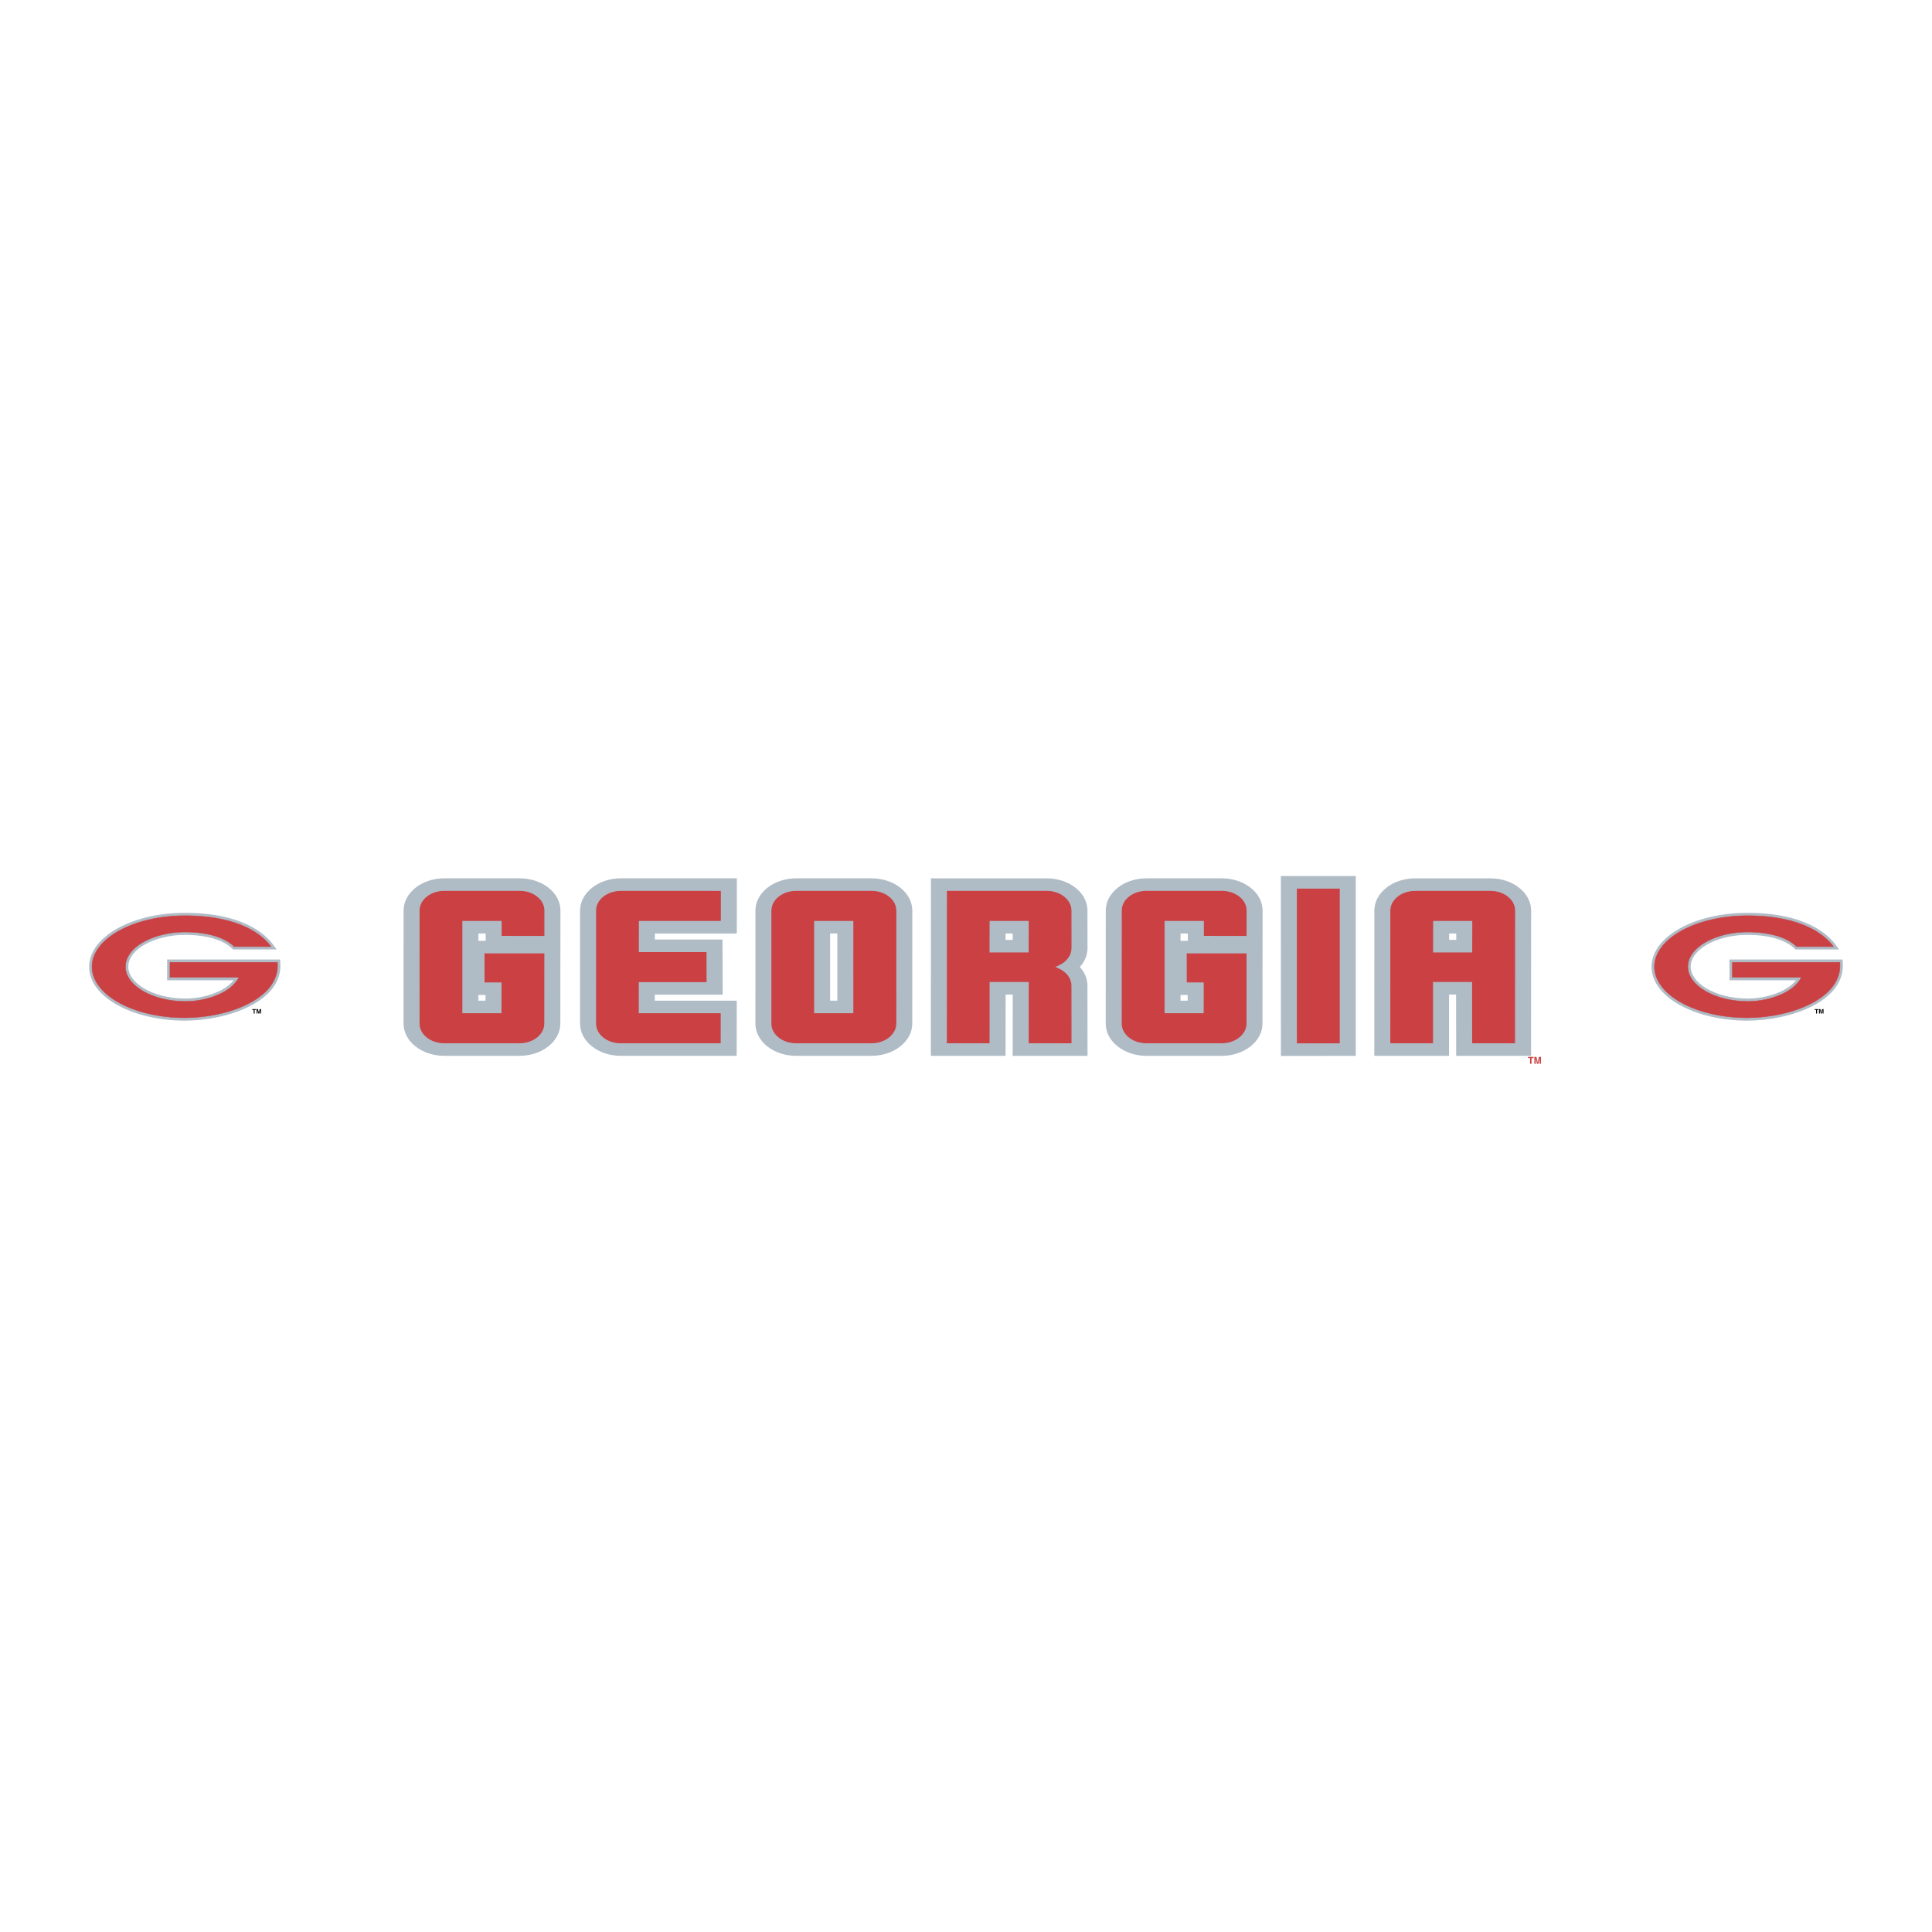 <svg xmlns="http://www.w3.org/2000/svg" width="2500" height="2500" viewBox="0 0 192.756 192.756"><path fill-rule="evenodd" clip-rule="evenodd" fill="#fff" d="M0 0h192.756v192.756H0V0z"/><path d="M16.281 95.339h12.015l.056.615c.398 4.389-5.762 6.264-9.903 6.264-5.073 0-9.94-2.281-9.945-5.768-.002-1.068.496-2.074 1.333-2.913 1.811-1.813 5.128-2.854 8.598-2.854 5.858 0 8.273 2.151 9.152 3.364l.778 1.073H23.09l-.197-.195c-.765-.753-2.293-1.261-4.455-1.261-1.953 0-3.767.653-4.653 1.54-.42.421-.595.853-.595 1.248.002 1.227 1.996 2.758 5.26 2.787 1.286.012 2.833-.355 3.857-1.047h-6.023l-.003-2.853z" fill-rule="evenodd" clip-rule="evenodd" fill="#fff"/><path d="M16.674 97.801l-.002-2.071H27.94l.023.26c.357 3.936-5.288 5.84-9.514 5.84-5.093 0-9.551-2.285-9.555-5.379-.001-.942.436-1.854 1.22-2.639 1.71-1.712 4.908-2.74 8.321-2.74 5.749 0 8.04 2.104 8.836 3.203l.329.455h-4.35l-.083-.083c-.873-.86-2.528-1.373-4.729-1.373-2.017 0-3.946.67-4.929 1.654-.478.479-.71 1.005-.709 1.523.002 1.604 2.38 3.146 5.647 3.178 1.681.014 3.891-.592 4.868-1.828h-6.641z" fill-rule="evenodd" clip-rule="evenodd" fill="#afbbc5"/><path d="M23.838 97.516c-.849 1.672-3.515 2.416-5.394 2.398-3.268-.029-5.928-1.582-5.931-3.463-.001-.609.273-1.205.792-1.726 1.055-1.056 3.069-1.738 5.131-1.738 2.229 0 3.976.517 4.929 1.456h3.672c-.736-1.016-2.935-3.084-8.604-3.084-3.372 0-6.482 1.018-8.119 2.655-.745.746-1.137 1.588-1.136 2.437.004 2.807 4.162 5.092 9.269 5.092 4.288 0 9.556-1.924 9.229-5.527h-10.72l.002 1.5h6.88z" fill-rule="evenodd" clip-rule="evenodd" fill="#ca4043" stroke="#ca4043" stroke-width=".042" stroke-miterlimit="2.613"/><path fill-rule="evenodd" clip-rule="evenodd" fill="#fff" stroke="#fff" stroke-width=".042" stroke-miterlimit="2.613" d="M25.082 100.607h1.053v.588h-1.053v-.588z"/><path fill-rule="evenodd" clip-rule="evenodd" d="M25.405 101.119h-.097v-.359h-.141v-.078h.379v.078h-.141v.359zM26.049 101.119h-.091v-.365l-.087.365h-.096l-.084-.365h-.002v.365h-.09v-.437h.142l.084.345h.001l.083-.345h.14v.437z"/><path d="M172.162 95.339h12.016l.057.615c.396 4.389-5.762 6.264-9.902 6.264-5.074 0-9.941-2.281-9.947-5.768 0-1.069.496-2.075 1.334-2.915 1.811-1.813 5.129-2.854 8.598-2.854 5.859 0 8.273 2.151 9.152 3.364l.777 1.073h-5.273l-.199-.195c-.764-.753-2.293-1.261-4.453-1.261-1.953 0-3.768.653-4.652 1.54-.422.421-.596.853-.596 1.248.002 1.227 1.996 2.758 5.26 2.787 1.287.012 2.834-.355 3.857-1.047h-6.023l-.006-2.851z" fill-rule="evenodd" clip-rule="evenodd" fill="#fff"/><path d="M172.557 97.801l-.004-2.071h11.27l.023.26c.355 3.936-5.289 5.84-9.514 5.84-5.094 0-9.551-2.285-9.557-5.379 0-.942.436-1.854 1.221-2.639 1.709-1.712 4.906-2.74 8.32-2.74 5.75 0 8.039 2.104 8.836 3.203l.33.454h-4.352l-.082-.083c-.875-.86-2.529-1.373-4.729-1.373-2.018 0-3.947.67-4.93 1.654-.477.479-.709 1.005-.709 1.523.002 1.604 2.381 3.146 5.646 3.178 1.682.014 3.891-.592 4.869-1.828h-6.638v.001z" fill-rule="evenodd" clip-rule="evenodd" fill="#afbbc5"/><path d="M179.721 97.516c-.85 1.672-3.516 2.416-5.395 2.398-3.268-.029-5.928-1.582-5.93-3.463-.002-.609.271-1.205.793-1.726 1.053-1.056 3.066-1.738 5.131-1.738 2.229 0 3.975.517 4.928 1.456h3.674c-.736-1.016-2.936-3.084-8.605-3.084-3.371 0-6.482 1.018-8.119 2.655-.744.746-1.137 1.588-1.135 2.437.004 2.807 4.162 5.092 9.27 5.092 4.287 0 9.555-1.924 9.229-5.527H172.84l.002 1.5h6.879z" fill-rule="evenodd" clip-rule="evenodd" fill="#ca4043" stroke="#ca4043" stroke-width=".042" stroke-miterlimit="2.613"/><path fill-rule="evenodd" clip-rule="evenodd" fill="#fff" stroke="#fff" stroke-width=".042" stroke-miterlimit="2.613" d="M180.963 100.607h1.055v.588h-1.055v-.588z"/><path fill-rule="evenodd" clip-rule="evenodd" d="M181.287 101.119h-.098v-.359h-.14v-.078h.379v.078h-.141v.359zM181.932 101.119h-.092v-.365l-.088.365h-.094l-.086-.365h-.002v.365h-.09v-.437h.143l.082.345h.002l.084-.345h.141v.437z"/><path d="M73.083 99.059h1.408l-.007 7.061H61.936c-1.344 0-2.622-.418-3.572-1.17-.951-.752-1.479-1.762-1.478-2.826l.001-11.278c.002-2.204 2.268-3.995 5.055-3.994h12.562l-.007 7.062H73.07l.013 5.145z" fill-rule="evenodd" clip-rule="evenodd" fill="#fff"/><path d="M73.516 87.631l-.005 5.501h-8.175v.602h6.748l.015 5.501H65.33v.602h8.175l-.006 5.502H61.936c-1.083 0-2.109-.336-2.875-.943-.766-.605-1.189-1.416-1.188-2.273l.001-11.277c.002-1.774 1.825-3.215 4.068-3.215h11.574z" fill-rule="evenodd" clip-rule="evenodd" fill="#afbbc5"/><path d="M61.942 88.932c-1.335 0-2.422.859-2.423 1.915l-.001 11.279c-.001.51.25.992.707 1.354.457.361 1.065.561 1.711.561h9.919l.003-2.9h-8.175l.004-3.203h6.763l-.008-2.9H63.69l.003-3.204h8.175l.003-2.9c-1.701-.002-9.929-.002-9.929-.002z" fill-rule="evenodd" clip-rule="evenodd" fill="#ca4043" stroke="#ca4043" stroke-width=".095" stroke-miterlimit="2.613"/><path d="M92.003 102.125c-.003 2.205-2.268 3.996-5.055 3.996l-7.517-.002c-1.344 0-2.622-.418-3.572-1.17s-1.479-1.762-1.478-2.826l.002-11.277c.002-2.205 2.267-3.995 5.054-3.995h7.519c1.344 0 2.622.418 3.572 1.171s1.479 1.762 1.478 2.826l-.003 11.277z" fill-rule="evenodd" clip-rule="evenodd" fill="#fff"/><path d="M91.02 90.848l-.003 11.277c-.002 1.773-1.825 3.215-4.068 3.215h-7.517c-1.083 0-2.109-.336-2.875-.941-.765-.607-1.189-1.418-1.189-2.275l.002-11.277c.002-1.774 1.825-3.215 4.068-3.215h7.519c1.083 0 2.109.337 2.875.942.764.606 1.188 1.417 1.188 2.274zm-7.476 8.99l-.001-6.706h-.721v6.708l.722-.002z" fill-rule="evenodd" clip-rule="evenodd" fill="#afbbc5"/><path d="M88.667 89.493c-.457-.362-1.065-.561-1.711-.561h-7.519c-1.335 0-2.422.859-2.423 1.915l-.001 11.278c-.001.512.25.992.708 1.354.457.361 1.064.561 1.711.561h7.517c1.335 0 2.422-.859 2.423-1.914l.002-11.278c.001-.513-.25-.994-.707-1.355zm-7.489 11.648v-9.309h4.01l.001 9.307-4.011.002z" fill-rule="evenodd" clip-rule="evenodd" fill="#ca4043"/><path d="M88.667 89.493c-.457-.362-1.065-.561-1.711-.561h-7.519c-1.335 0-2.422.859-2.423 1.915l-.001 11.278c-.001.512.25.992.708 1.354.457.361 1.064.561 1.711.561h7.517c1.335 0 2.422-.859 2.423-1.914l.002-11.278c.001-.513-.25-.994-.707-1.355m-7.489 11.648v-9.309h4.01l.001 9.307-4.011.002z" fill="none" stroke="#ca4043" stroke-width=".095" stroke-miterlimit="2.613"/><path d="M100.049 106.121h-8.164l.009-19.27h12.538c1.346 0 2.623.419 3.572 1.171.951.752 1.479 1.763 1.479 2.827l.004 3.753c0 .664-.211 1.305-.592 1.872.379.567.588 1.206.586 1.87l.008 7.777h-9.44z" fill-rule="evenodd" clip-rule="evenodd" fill="#fff"/><path d="M107.736 96.473c.484.537.758 1.189.758 1.869l.008 7h-7.465l.004-6.117h-.711l-.006 6.115h-7.452l.008-17.708 11.551.001c1.084 0 2.109.336 2.875.941.766.606 1.189 1.418 1.189 2.274l.004 3.754c-.001.682-.276 1.333-.763 1.871zm-6.697-3.34h-.713v.638h.711l.002-.638z" fill-rule="evenodd" clip-rule="evenodd" fill="#afbbc5"/><path d="M105.643 96.684l-.463-.212.463-.212c.748-.341 1.211-.977 1.213-1.658l-.004-3.755c0-.511-.252-.992-.709-1.354-.457-.361-1.064-.561-1.711-.561h-9.907l-.007 15.107h4.165l.004-6.115h4.002l-.006 6.117h4.174l-.006-5.699c.001-.682-.462-1.317-1.208-1.658zm-2.963-1.612h-4l.006-3.239h4l-.006 3.239z" fill-rule="evenodd" clip-rule="evenodd" fill="#ca4043"/><path d="M105.643 96.684l-.463-.212.463-.212c.748-.341 1.211-.977 1.213-1.658l-.004-3.755c0-.511-.252-.992-.709-1.354-.457-.361-1.064-.561-1.711-.561h-9.907l-.007 15.107h4.165l.004-6.115h4.002l-.006 6.117h4.174l-.006-5.699c.001-.682-.462-1.317-1.208-1.658m-2.963-1.612h-4l.006-3.239h4l-.006 3.239z" fill="none" stroke="#ca4043" stroke-width=".095" stroke-miterlimit="2.613"/><path d="M56.887 102.125c-.002 2.205-2.267 3.994-5.054 3.994h-7.507c-1.345 0-2.622-.418-3.572-1.17-.951-.754-1.479-1.764-1.478-2.826l.003-11.278c.002-2.192 2.24-3.995 5.044-3.995h7.527c1.344 0 2.622.418 3.572 1.171.951.752 1.479 1.763 1.478 2.826l-.004 3.782-.009 7.496z" fill-rule="evenodd" clip-rule="evenodd" fill="#fff"/><path d="M47.727 93.868h8.183v.761l-.007 7.496c-.002 1.773-1.825 3.215-4.068 3.215h-7.507c-1.083 0-2.109-.338-2.875-.943-.765-.605-1.19-1.418-1.189-2.273l.003-11.277c.002-1.766 1.805-3.215 4.057-3.215h7.527c1.083 0 2.109.336 2.875.942.765.606 1.189 1.417 1.189 2.274l-.004 3.782v-.761h-7.455l.001-.736h-.729v.735h-.001zm0 5.396v.574h.713v-.568l-.713-.006z" fill-rule="evenodd" clip-rule="evenodd" fill="#afbbc5"/><path d="M54.268 90.846c0-.512-.251-.992-.708-1.354s-1.064-.561-1.711-.561h-7.527c-1.335 0-2.411.859-2.412 1.915l-.003 11.277c0 .512.251.992.708 1.355.457.361 1.064.561 1.711.561h7.507c1.335 0 2.422-.859 2.423-1.916l.006-6.954h-5.876l.008 2.8h1.691l-.002 3.17h-4.001v-9.307h4.02l-.002 1.494 4.166.002.002-2.482z" fill-rule="evenodd" clip-rule="evenodd" fill="#ca4043" stroke="#ca4043" stroke-width=".095" stroke-miterlimit="2.613"/><path d="M126.943 102.125c-.002 2.205-2.268 3.994-5.055 3.994h-7.506c-1.346 0-2.623-.418-3.574-1.17-.949-.754-1.479-1.764-1.477-2.826l.002-11.278c.004-2.192 2.24-3.995 5.045-3.995h7.525c1.346 0 2.623.418 3.574 1.171.949.752 1.479 1.763 1.477 2.826l-.004 3.782-.007 7.496z" fill-rule="evenodd" clip-rule="evenodd" fill="#fff"/><path d="M117.783 93.868h8.182v.761l-.008 7.496c-.002 1.773-1.826 3.215-4.068 3.215h-7.506c-1.084 0-2.109-.338-2.875-.943s-1.189-1.418-1.189-2.273l.004-11.277c0-1.766 1.805-3.215 4.057-3.215h7.525c1.084 0 2.109.336 2.875.942s1.189 1.417 1.189 2.274l-.004 3.782v-.761h-7.455l.002-.736h-.729v.735zm0 5.396v.574h.713v-.568l-.713-.006z" fill-rule="evenodd" clip-rule="evenodd" fill="#afbbc5"/><path d="M124.324 90.846c0-.512-.252-.992-.707-1.354-.457-.362-1.064-.561-1.713-.561h-7.525c-1.336 0-2.412.859-2.412 1.915l-.004 11.277c0 .512.25.992.707 1.355.457.361 1.064.561 1.713.561h7.506c1.336 0 2.424-.859 2.424-1.916l.006-6.954h-5.875l.008 2.8h1.691l-.004 3.17h-4v-9.307h4.02l-.002 1.494 4.164.002.003-2.482z" fill-rule="evenodd" clip-rule="evenodd" fill="#ca4043" stroke="#ca4043" stroke-width=".095" stroke-miterlimit="2.613"/><path fill-rule="evenodd" clip-rule="evenodd" fill="#fff" d="M136.25 106.119l-9.439.016-.004-19.513h9.443v19.497z"/><path fill-rule="evenodd" clip-rule="evenodd" fill="#afbbc5" d="M135.264 87.402v17.938l-7.467.012-.004-17.95h7.471z"/><path fill-rule="evenodd" clip-rule="evenodd" fill="#ca4043" stroke="#ca4043" stroke-width=".095" stroke-miterlimit="2.613" d="M129.438 88.703l.003 15.346 4.178-.006v-15.34h-4.181z"/><path d="M144.297 106.121h-8.166l.004-15.274c.002-2.205 2.268-3.995 5.055-3.995h7.506c1.346 0 2.623.418 3.574 1.171.949.752 1.479 1.762 1.477 2.826l-.006 15.274-9.444-.002z" fill-rule="evenodd" clip-rule="evenodd" fill="#fff"/><path d="M152.76 90.849l-.006 14.493h-7.471l-.008-6.117h-.701l-.004 6.117h-7.453l.004-14.495c.002-1.773 1.824-3.215 4.068-3.214h7.506c1.084 0 2.109.336 2.875.942.766.606 1.19 1.418 1.19 2.274zm-7.467 2.285h-.711l-.002.638h.713v-.638z" fill-rule="evenodd" clip-rule="evenodd" fill="#afbbc5"/><path d="M150.408 89.494c-.457-.362-1.064-.561-1.713-.561h-7.506c-1.336 0-2.422.859-2.424 1.915l-.004 13.193h4.164l.004-6.117h3.99l.006 6.117h4.184l.006-13.193c0-.512-.25-.993-.707-1.354zm-3.474 5.579h-4l.006-3.24h4l-.006 3.24z" fill-rule="evenodd" clip-rule="evenodd" fill="#ca4043"/><path d="M150.408 89.494c-.457-.362-1.064-.561-1.713-.561h-7.506c-1.336 0-2.422.859-2.424 1.915l-.004 13.193h4.164l.004-6.117h3.99l.006 6.117h4.184l.006-13.193c0-.512-.25-.993-.707-1.354m-3.474 5.579h-4l.006-3.24h4l-.006 3.24z" fill="none" stroke="#ca4043" stroke-width=".095" stroke-miterlimit="2.613"/><path fill-rule="evenodd" clip-rule="evenodd" fill="#ca4043" d="M152.799 106.135h-.143v-.565h-.207v-.121h.557v.121h-.207v.565zM153.746 106.135h-.133v-.573h-.002l-.127.573h-.14l-.125-.573h-.002v.573h-.133v-.686h.209l.123.541h.002l.121-.541h.207v.686z"/></svg>